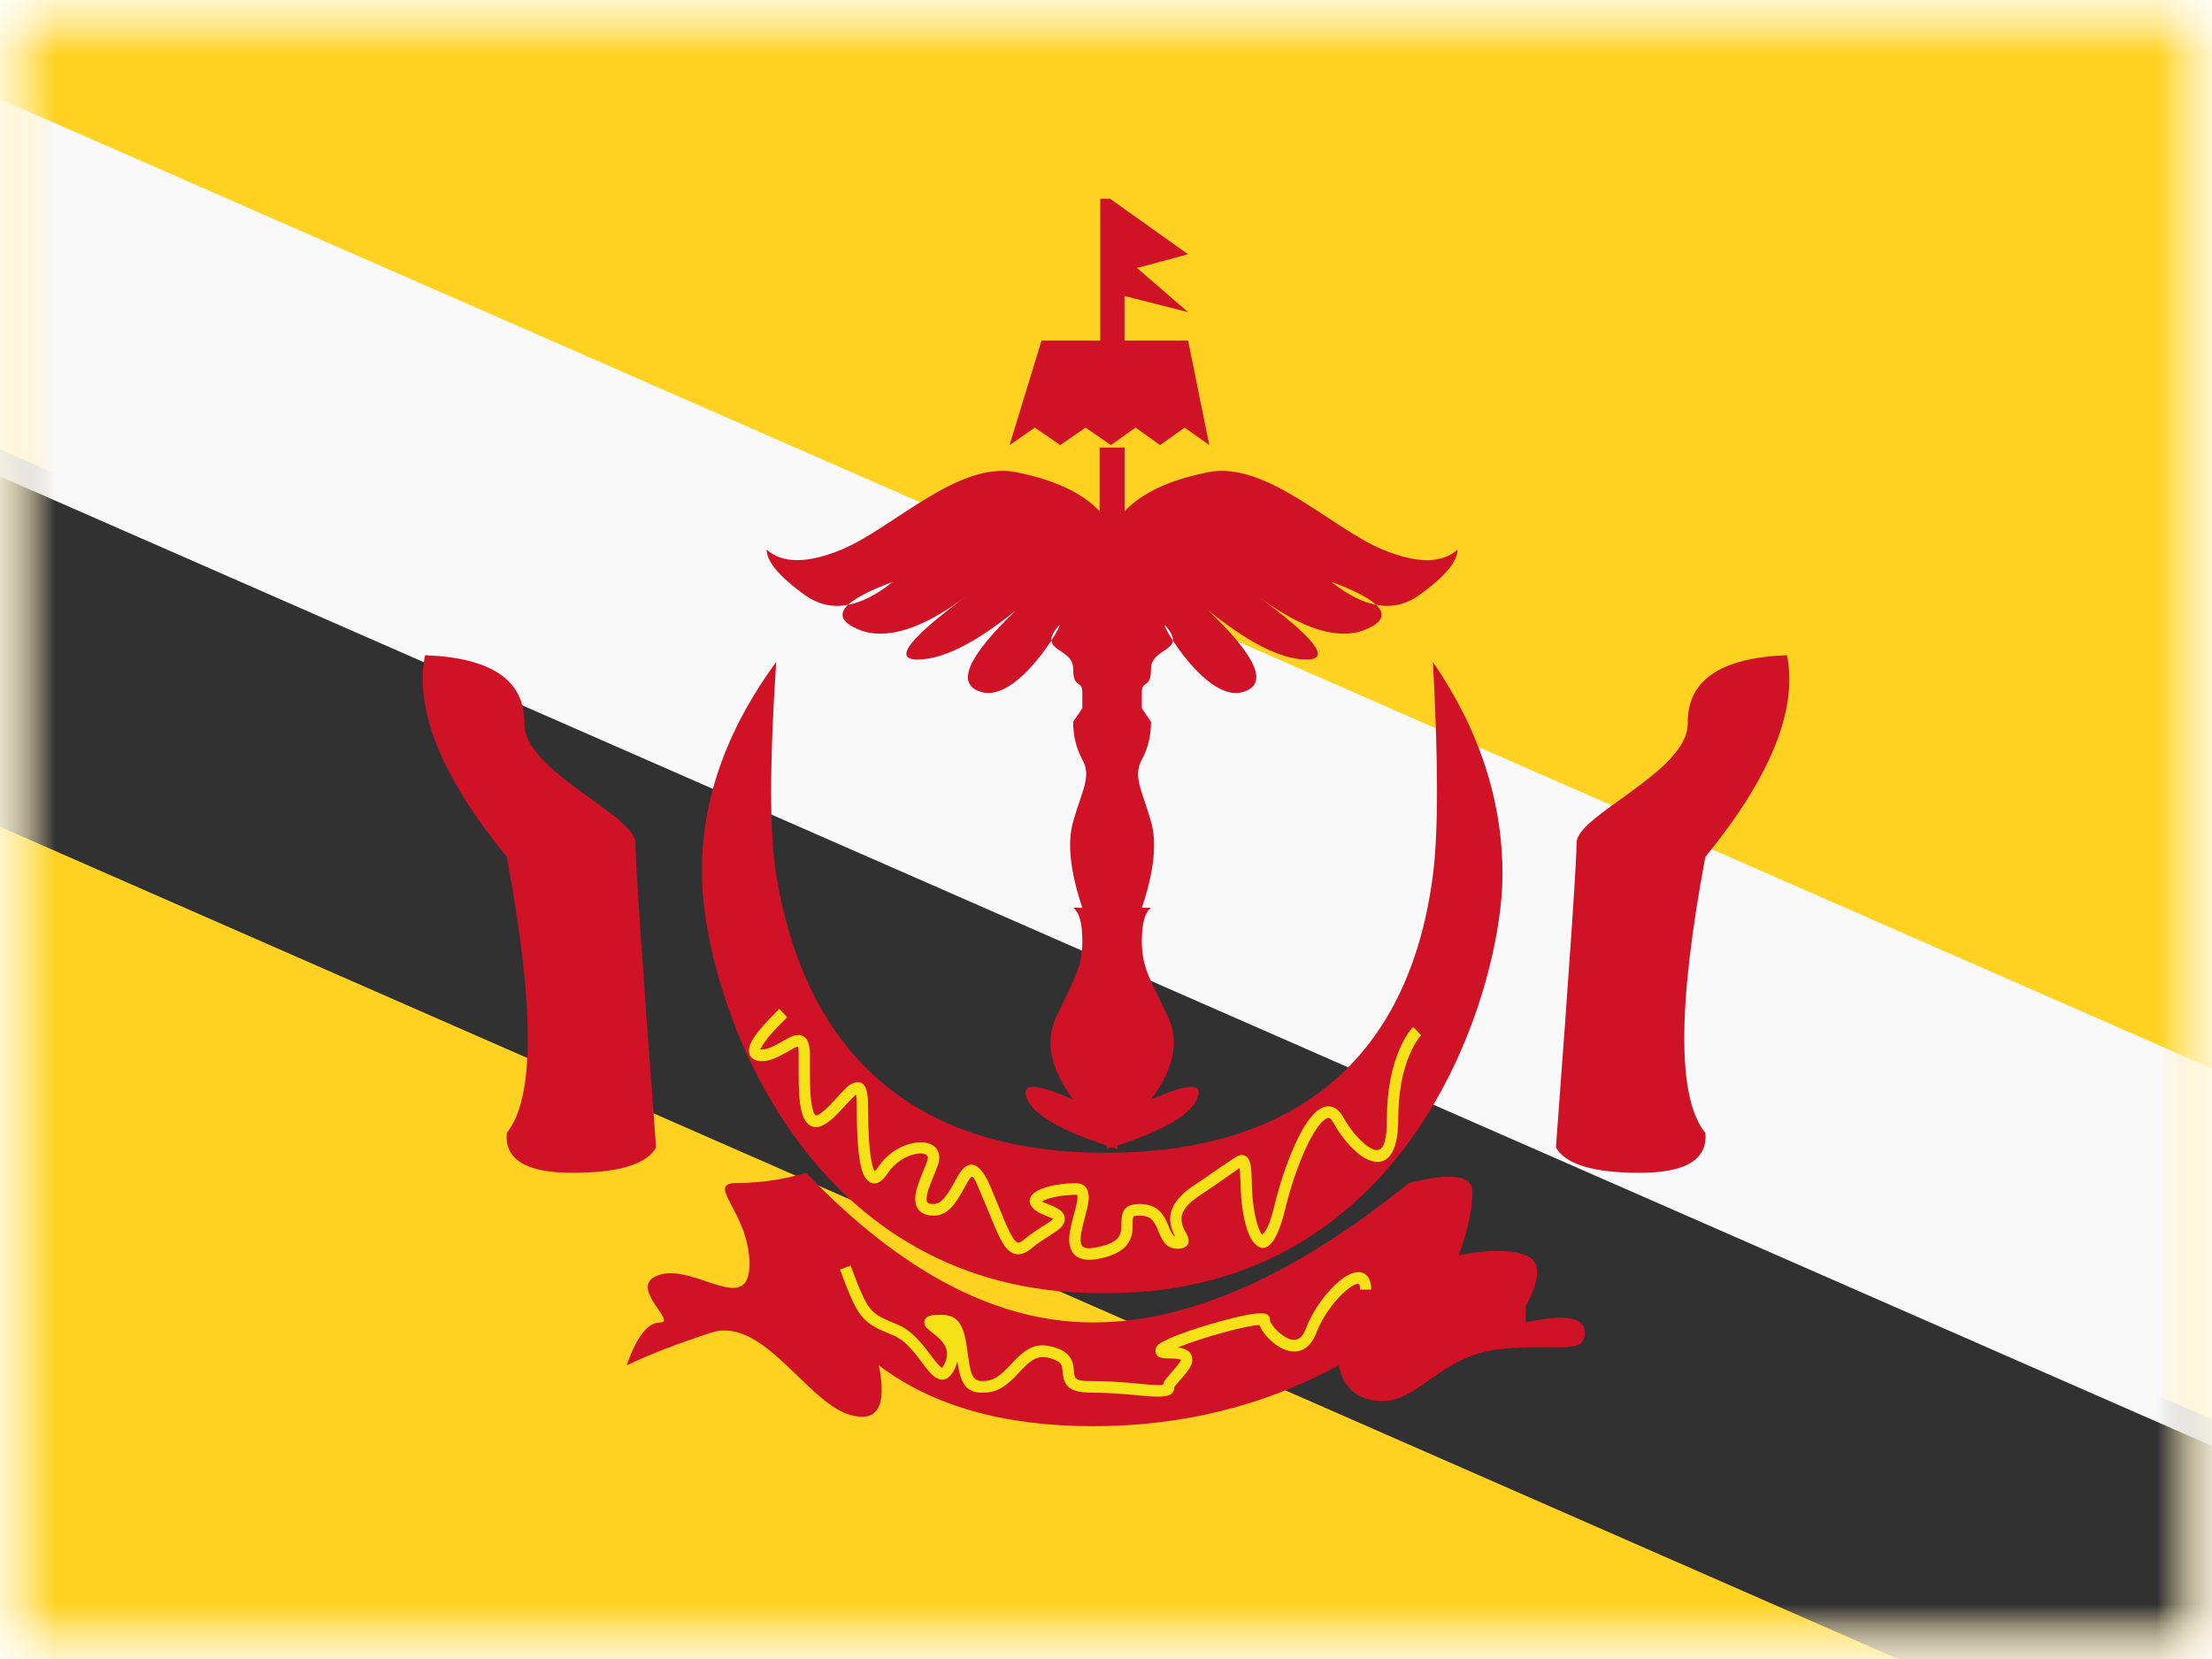 <svg xmlns="http://www.w3.org/2000/svg" xmlns:xlink="http://www.w3.org/1999/xlink" width="20" height="15" viewBox="0 0 20 15">
  <rect x="0" y="0" width="20" height="15" fill="#808080" stroke="none"/>
  <defs>
    <rect id="a" width="20" height="15"/>
    <rect id="c" width="20" height="15"/>
    <rect id="e" width="20" height="15"/>
  </defs>
  <g fill="none" fill-rule="evenodd">
    <mask id="b" fill="white">
      <use xlink:href="#a"/>
    </mask>
    <use fill="#FFFFFF" xlink:href="#a"/>
    <g mask="url(#b)">
      <mask id="d" fill="white">
        <use xlink:href="#c"/>
      </mask>
      <g mask="url(#d)">
        <mask id="f" fill="white">
          <use xlink:href="#e"/>
        </mask>
        <use fill="#FFD221" xlink:href="#e"/>
        <polygon fill="#313131" fill-rule="nonzero" points="-1.917 6.635 -.662 3.773 21.105 13.318 19.85 16.179" mask="url(#f)"/>
        <polygon fill="#FAF9F9" fill-rule="nonzero" points="-1.886 3.481 -.631 .619 22.218 10.633 20.963 13.496" mask="url(#f)"/>
        <g mask="url(#f)">
          <g transform="translate(3.75 1.75)">
            <path fill="#CF1225" d="M.093 4.174C.698 4.197.997 4.403.991 4.793.991 5.227 1.995 5.621 1.995 5.869 1.995 6.035 2.057 6.954 2.182 8.625 2.095 8.778 1.843 8.854 1.425 8.854 1.007 8.854.81 8.733.832 8.493 1.085 8.182 1.085 7.351.832 5.998.241 5.273-.005 4.665.093 4.174zM12.407 4.174C12.506 4.665 12.26 5.273 11.669 5.998 11.415 7.351 11.415 8.182 11.669 8.493 11.691 8.733 11.493 8.854 11.075 8.854 10.658 8.854 10.405 8.778 10.318 8.625 10.443 6.954 10.505 6.035 10.505 5.869 10.505 5.621 11.51 5.227 11.51 4.793 11.503 4.403 11.802 4.197 12.407 4.174zM6.354 8.607L6.354 8.638C6.338 8.633 6.321 8.628 6.305 8.623 6.289 8.628 6.273 8.633 6.256 8.638L6.256 8.607C5.842 8.47 5.603 8.332 5.539 8.191 5.47 8.039 5.608 8.039 5.953 8.191 5.747 7.913 5.696 7.665 5.799 7.446 5.953 7.118 6.036 7.004 6.036 6.761 6.036 6.599 6.009 6.498 5.953 6.458L6.036 6.458C5.926 6.13 5.898 5.87 5.953 5.678 6.036 5.389 6.12 5.27 6.036 5.118 5.981 5.017 5.953 4.903 5.953 4.776L6.036 4.654C6.036 4.633 6.036 4.585 6.036 4.508 6.036 4.394 5.953 4.483 5.953 4.295 5.953 4.107 5.644 4.142 5.799 3.936 5.953 3.73 5.486 4.608 5.127 4.508 4.888 4.442 4.99 4.195 5.435 3.769 5.069 4.065 4.772 4.213 4.546 4.213 4.32 4.213 4.473 4.018 5.004 3.628 4.584 3.945 4.249 4.047 3.999 3.936 3.749 3.825 3.857 3.683 4.322 3.511 4.018 3.754 3.753 3.793 3.524 3.628 3.296 3.463 3.182 3.327 3.182 3.22 3.325 3.346 3.55 3.346 3.857 3.22 4.318 3.03 4.91 2.415 5.435 2.519 5.784 2.588 6.037 2.706 6.192 2.873L6.192 2.297 6.256 2.297 6.418 2.297 6.418 2.873C6.573 2.706 6.826 2.588 7.175 2.519 7.7 2.415 8.293 3.03 8.753 3.22 9.06 3.346 9.285 3.346 9.428 3.22 9.428 3.327 9.314 3.463 9.086 3.628 8.858 3.793 8.592 3.754 8.288 3.511 8.753 3.683 8.861 3.825 8.611 3.936 8.362 4.047 8.027 3.945 7.606 3.628 8.138 4.018 8.29 4.213 8.064 4.213 7.838 4.213 7.542 4.065 7.175 3.769 7.62 4.195 7.723 4.442 7.483 4.508 7.125 4.608 6.657 3.73 6.812 3.936 6.966 4.142 6.657 4.107 6.657 4.295 6.657 4.483 6.574 4.394 6.574 4.508 6.574 4.585 6.574 4.633 6.574 4.654L6.657 4.776C6.657 4.903 6.629 5.017 6.574 5.118 6.491 5.27 6.574 5.389 6.657 5.678 6.712 5.87 6.685 6.13 6.574 6.458L6.657 6.458C6.602 6.498 6.574 6.599 6.574 6.761 6.574 7.004 6.657 7.118 6.812 7.446 6.915 7.665 6.863 7.913 6.657 8.191 7.003 8.039 7.141 8.039 7.071 8.191 7.007 8.332 6.768 8.47 6.354 8.607zM6.287.047L6.992.549 6.53.673 6.992 1.072 6.417.926 6.417 1.329 6.992 1.329 7.184 2.274 6.961 2.116 6.739 2.274 6.517 2.116 6.294 2.274 6.065 2.116 5.836 2.274 5.607 2.116 5.378 2.274 5.667 1.329 6.198 1.329 6.198.047 6.287.047z"/>
            <path fill="#CF1225" d="M3.268,4.236 C2.771,4.913 2.55,5.612 2.605,6.335 C2.688,7.42 3.573,9.942 6.197,9.942 C6.22,9.942 6.242,9.942 6.265,9.942 C9.045,9.942 9.835,7.16 9.835,6.16 C9.835,5.487 9.625,4.846 9.206,4.236 C9.255,5.139 9.255,5.78 9.206,6.16 C8.984,7.879 7.901,8.673 6.246,8.673 C4.581,8.673 3.55,7.849 3.268,6.16 C3.207,5.796 3.207,5.155 3.268,4.236 Z"/>
            <path fill="#CF1225" d="M1.916,10.595 C2.006,10.336 2.107,10.207 2.218,10.207 C2.384,10.207 1.899,9.87 2.218,9.775 C2.536,9.68 3.026,10.154 3.026,9.68 C3.026,9.205 2.612,8.946 2.917,8.946 C3.12,8.946 3.327,8.916 3.539,8.855 C4.403,9.756 5.267,10.207 6.132,10.207 C6.996,10.207 7.949,9.787 8.989,8.946 C9.372,8.849 9.564,8.876 9.564,9.028 C9.564,9.18 9.522,9.371 9.438,9.6 C9.706,9.547 9.909,9.547 10.045,9.6 C10.182,9.653 10.182,9.806 10.045,10.06 L10.045,10.207 C10.401,10.128 10.579,10.159 10.579,10.299 C10.579,10.51 10.321,10.39 9.8,10.45 C9.278,10.51 9.08,10.917 8.752,10.917 C8.534,10.917 8.401,10.81 8.354,10.595 C7.677,10.962 6.936,11.145 6.132,11.145 C5.327,11.145 4.682,10.962 4.196,10.595 C4.272,10.971 4.181,11.119 3.924,11.039 C3.539,10.917 3.144,10.149 2.681,10.299 C2.372,10.4 2.117,10.498 1.916,10.595 Z"/>
            <path fill="#F6E017" fill-rule="nonzero" d="M4.001 8.141C4.002 8.141 4.002 8.141 4.002 8.141 4.002 8.141 4.002 8.141 4.001 8.141zM3.864 8.276C3.834 8.308 3.811 8.332 3.789 8.353 3.756 8.383 3.726 8.406 3.697 8.421 3.595 8.475 3.524 8.415 3.495 8.29 3.476 8.209 3.471 8.105 3.471 7.931 3.471 7.912 3.471 7.896 3.471 7.862 3.471 7.825 3.471 7.81 3.471 7.791 3.471 7.724 3.466 7.713 3.466 7.713 3.451 7.713 3.446 7.716 3.348 7.772 3.263 7.82 3.203 7.844 3.137 7.844 3.032 7.844 2.994 7.768 3.043 7.671 3.079 7.601 3.163 7.502 3.296 7.371L3.367 7.447C3.241 7.57 3.163 7.663 3.134 7.72 3.118 7.75 3.113 7.738 3.137 7.738 3.181 7.738 3.228 7.72 3.298 7.68 3.307 7.675 3.337 7.657 3.34 7.656 3.356 7.647 3.368 7.64 3.38 7.634 3.413 7.617 3.439 7.608 3.466 7.608 3.542 7.608 3.573 7.674 3.573 7.791 3.573 7.81 3.573 7.826 3.573 7.862 3.573 7.896 3.573 7.912 3.573 7.931 3.573 8.097 3.578 8.196 3.595 8.266 3.61 8.334 3.621 8.343 3.651 8.328 3.67 8.317 3.693 8.3 3.72 8.275 3.74 8.256 3.762 8.234 3.79 8.203 3.917 8.065 3.919 8.064 3.961 8.045 4.055 8.003 4.098 8.08 4.098 8.225 4.098 8.453 4.107 8.626 4.128 8.741 4.137 8.792 4.149 8.826 4.158 8.84 4.167 8.833 4.179 8.819 4.194 8.797 4.364 8.541 4.742 8.503 4.742 8.717 4.742 8.757 4.738 8.768 4.681 8.908 4.673 8.927 4.667 8.942 4.662 8.956 4.636 9.024 4.624 9.073 4.628 9.103 4.631 9.126 4.644 9.136 4.69 9.136 4.747 9.136 4.794 9.089 4.853 8.985 4.862 8.97 4.891 8.917 4.893 8.914 4.909 8.885 4.921 8.866 4.933 8.848 5.022 8.724 5.117 8.771 5.205 8.979 5.235 9.049 5.319 9.254 5.333 9.289 5.371 9.376 5.396 9.427 5.419 9.457 5.449 9.496 5.465 9.496 5.522 9.447 5.545 9.428 5.569 9.409 5.597 9.39 5.625 9.371 5.719 9.312 5.735 9.301 5.76 9.283 5.772 9.271 5.774 9.271 5.77 9.272 5.748 9.257 5.696 9.238 5.539 9.179 5.514 9.073 5.64 9.011 5.717 8.972 5.855 8.948 5.979 8.948 6.057 8.948 6.096 9.001 6.094 9.08 6.093 9.126 6.085 9.16 6.055 9.273 6.052 9.287 6.049 9.297 6.046 9.307 6.021 9.406 6.014 9.465 6.026 9.5 6.037 9.533 6.073 9.546 6.166 9.528 6.314 9.498 6.37 9.453 6.384 9.386 6.388 9.367 6.389 9.351 6.389 9.314 6.389 9.19 6.423 9.136 6.554 9.136 6.689 9.136 6.756 9.195 6.808 9.317 6.811 9.325 6.815 9.334 6.821 9.35 6.842 9.399 6.855 9.421 6.874 9.43 6.872 9.425 6.869 9.42 6.868 9.417 6.788 9.255 6.826 9.108 7.064 8.955 7.156 8.897 7.415 8.707 7.453 8.697 7.514 8.681 7.548 8.721 7.559 8.789 7.562 8.81 7.564 8.836 7.566 8.875 7.566 8.895 7.569 8.981 7.57 8.998 7.577 9.186 7.617 9.358 7.661 9.413 7.704 9.379 7.735 9.3 7.766 9.175 7.835 8.889 7.935 8.618 8.035 8.449 8.091 8.354 8.147 8.292 8.204 8.266 8.278 8.232 8.347 8.264 8.394 8.349 8.468 8.483 8.583 8.61 8.667 8.642 8.743 8.671 8.789 8.608 8.789 8.375 8.789 8.112 8.833 7.9 8.905 7.733 8.95 7.631 8.996 7.566 9.028 7.535L9.099 7.611C9.094 7.615 9.084 7.627 9.07 7.647 9.046 7.681 9.022 7.724 8.999 7.776 8.932 7.929 8.892 8.127 8.892 8.375 8.892 8.67 8.795 8.803 8.631 8.74 8.52 8.698 8.39 8.555 8.305 8.4 8.282 8.359 8.267 8.352 8.245 8.362 8.212 8.377 8.169 8.426 8.123 8.504 8.029 8.662 7.932 8.924 7.865 9.201 7.794 9.491 7.69 9.612 7.583 9.481 7.519 9.403 7.476 9.211 7.468 9.002 7.467 8.985 7.464 8.899 7.463 8.88 7.462 8.848 7.46 8.827 7.458 8.811 7.397 8.851 7.213 8.984 7.118 9.045 6.926 9.168 6.903 9.256 6.959 9.37 6.963 9.378 6.977 9.405 6.98 9.41 6.989 9.428 6.994 9.441 6.996 9.456 7.003 9.515 6.961 9.54 6.901 9.54 6.81 9.54 6.77 9.495 6.727 9.391 6.72 9.375 6.717 9.367 6.714 9.359 6.677 9.272 6.642 9.241 6.554 9.241 6.492 9.241 6.491 9.241 6.491 9.314 6.491 9.358 6.49 9.38 6.484 9.408 6.46 9.521 6.37 9.594 6.185 9.631 6.048 9.658 5.96 9.626 5.929 9.535 5.908 9.472 5.916 9.4 5.947 9.281 5.95 9.27 5.953 9.259 5.956 9.245 5.984 9.143 5.991 9.111 5.992 9.078 5.992 9.052 5.992 9.053 5.979 9.053 5.869 9.053 5.746 9.075 5.685 9.105 5.673 9.111 5.668 9.114 5.665 9.112 5.671 9.112 5.692 9.125 5.73 9.139 5.828 9.175 5.877 9.212 5.877 9.27 5.878 9.316 5.85 9.348 5.793 9.387 5.774 9.401 5.68 9.46 5.654 9.478 5.629 9.495 5.607 9.511 5.588 9.528 5.49 9.612 5.408 9.613 5.339 9.522 5.309 9.483 5.28 9.426 5.24 9.331 5.225 9.296 5.14 9.09 5.111 9.021 5.049 8.875 5.043 8.872 5.015 8.911 5.006 8.924 4.996 8.941 4.982 8.966 4.98 8.969 4.951 9.022 4.942 9.038 4.865 9.173 4.796 9.241 4.69 9.241 4.596 9.241 4.537 9.196 4.527 9.117 4.52 9.063 4.534 9.002 4.566 8.918 4.572 8.902 4.578 8.887 4.586 8.867 4.632 8.755 4.639 8.735 4.639 8.717 4.639 8.645 4.404 8.668 4.278 8.856 4.224 8.938 4.165 8.973 4.106 8.933 4.066 8.906 4.043 8.849 4.027 8.761 4.004 8.637 3.996 8.46 3.996 8.225 3.996 8.189 3.994 8.163 3.99 8.147 3.973 8.159 3.95 8.183 3.864 8.276zM5.665 9.108C5.663 9.106 5.662 9.106 5.662 9.106 5.663 9.11 5.664 9.112 5.666 9.114L5.665 9.108zM7.477 8.8C7.478 8.8 7.478 8.799 7.478 8.799 7.478 8.799 7.478 8.799 7.478 8.799L7.477 8.8zM4.904 10.501L4.903 10.497C4.894 10.432 4.884 10.383 4.871 10.345 4.921 10.409 4.939 10.48 4.914 10.56 4.91 10.541 4.907 10.522 4.904 10.501zM4.895 10.594C4.85 10.717 4.778 10.757 4.697 10.696 4.673 10.677 4.649 10.651 4.615 10.608 4.613 10.604 4.55 10.521 4.53 10.496 4.46 10.41 4.4 10.355 4.335 10.327 4.223 10.28 4.228 10.282 4.197 10.267 4.101 10.22 4.046 10.172 3.994 10.081 3.953 10.01 3.913 9.914 3.845 9.729L3.941 9.692C4.007 9.872 4.045 9.963 4.082 10.027 4.123 10.099 4.162 10.134 4.241 10.172 4.269 10.186 4.265 10.184 4.374 10.23 4.458 10.266 4.529 10.331 4.609 10.43 4.63 10.456 4.694 10.54 4.695 10.542 4.723 10.578 4.743 10.6 4.758 10.611 4.766 10.618 4.767 10.618 4.766 10.619 4.773 10.614 4.786 10.595 4.8 10.557 4.831 10.472 4.803 10.406 4.727 10.338 4.716 10.328 4.631 10.263 4.619 10.244 4.59 10.201 4.615 10.157 4.66 10.145 4.68 10.14 4.71 10.138 4.757 10.138 4.923 10.138 4.968 10.235 4.999 10.484L5 10.488C5.024 10.684 5.048 10.737 5.132 10.737 5.226 10.737 5.284 10.7 5.384 10.593 5.395 10.581 5.395 10.581 5.406 10.569 5.534 10.433 5.623 10.387 5.774 10.429 5.894 10.462 5.945 10.521 5.957 10.613 5.958 10.623 5.959 10.63 5.96 10.648 5.966 10.725 5.98 10.737 6.129 10.737 6.243 10.737 6.348 10.743 6.486 10.755 6.493 10.756 6.597 10.766 6.624 10.768 6.668 10.772 6.7 10.773 6.725 10.773 6.743 10.773 6.757 10.772 6.766 10.771 6.77 10.741 6.788 10.719 6.86 10.638 6.868 10.629 6.875 10.621 6.88 10.614 6.914 10.575 6.929 10.548 6.928 10.544 6.928 10.543 6.898 10.532 6.817 10.532 6.742 10.532 6.705 10.523 6.698 10.471 6.693 10.427 6.718 10.405 6.774 10.375 6.839 10.341 6.956 10.297 7.097 10.252 7.233 10.209 7.376 10.17 7.485 10.147 7.544 10.134 7.592 10.127 7.627 10.125 7.693 10.121 7.733 10.13 7.733 10.19 7.733 10.215 7.803 10.301 7.874 10.34 7.957 10.387 8.017 10.369 8.058 10.26 8.118 10.1 8.243 9.928 8.364 9.829 8.43 9.776 8.49 9.748 8.542 9.752 8.612 9.759 8.648 9.819 8.648 9.91L8.546 9.91C8.546 9.867 8.54 9.858 8.533 9.857 8.513 9.855 8.474 9.874 8.428 9.912 8.32 9.999 8.207 10.156 8.153 10.298 8.089 10.47 7.96 10.508 7.825 10.433 7.742 10.387 7.662 10.299 7.638 10.23 7.604 10.232 7.56 10.238 7.506 10.25 7.4 10.272 7.26 10.31 7.127 10.352 7.04 10.38 6.961 10.408 6.901 10.432 6.975 10.443 7.017 10.47 7.028 10.521 7.039 10.572 7.014 10.617 6.958 10.683 6.951 10.691 6.944 10.699 6.936 10.709 6.886 10.765 6.868 10.789 6.868 10.79 6.868 10.859 6.815 10.878 6.725 10.878 6.697 10.878 6.663 10.877 6.615 10.873 6.589 10.87 6.484 10.861 6.477 10.86 6.342 10.848 6.239 10.842 6.129 10.842 5.927 10.842 5.868 10.789 5.858 10.656 5.857 10.641 5.856 10.635 5.855 10.627 5.849 10.578 5.827 10.553 5.747 10.531 5.642 10.501 5.584 10.531 5.48 10.642 5.469 10.654 5.469 10.654 5.458 10.666 5.34 10.792 5.262 10.842 5.132 10.842 4.985 10.842 4.937 10.764 4.906 10.56 4.903 10.571 4.9 10.582 4.895 10.594zM6.781 10.425C6.78 10.425 6.779 10.425 6.778 10.424 6.779 10.425 6.779 10.425 6.779 10.425L6.781 10.425zM7.631 10.19C7.631 10.191 7.631 10.191 7.631 10.191 7.631 10.191 7.631 10.191 7.631 10.19zM6.774 10.769C6.775 10.769 6.775 10.769 6.776 10.768 6.776 10.769 6.776 10.769 6.775 10.769L6.774 10.769z"/>
          </g>
        </g>
      </g>
    </g>
  </g>
</svg>

